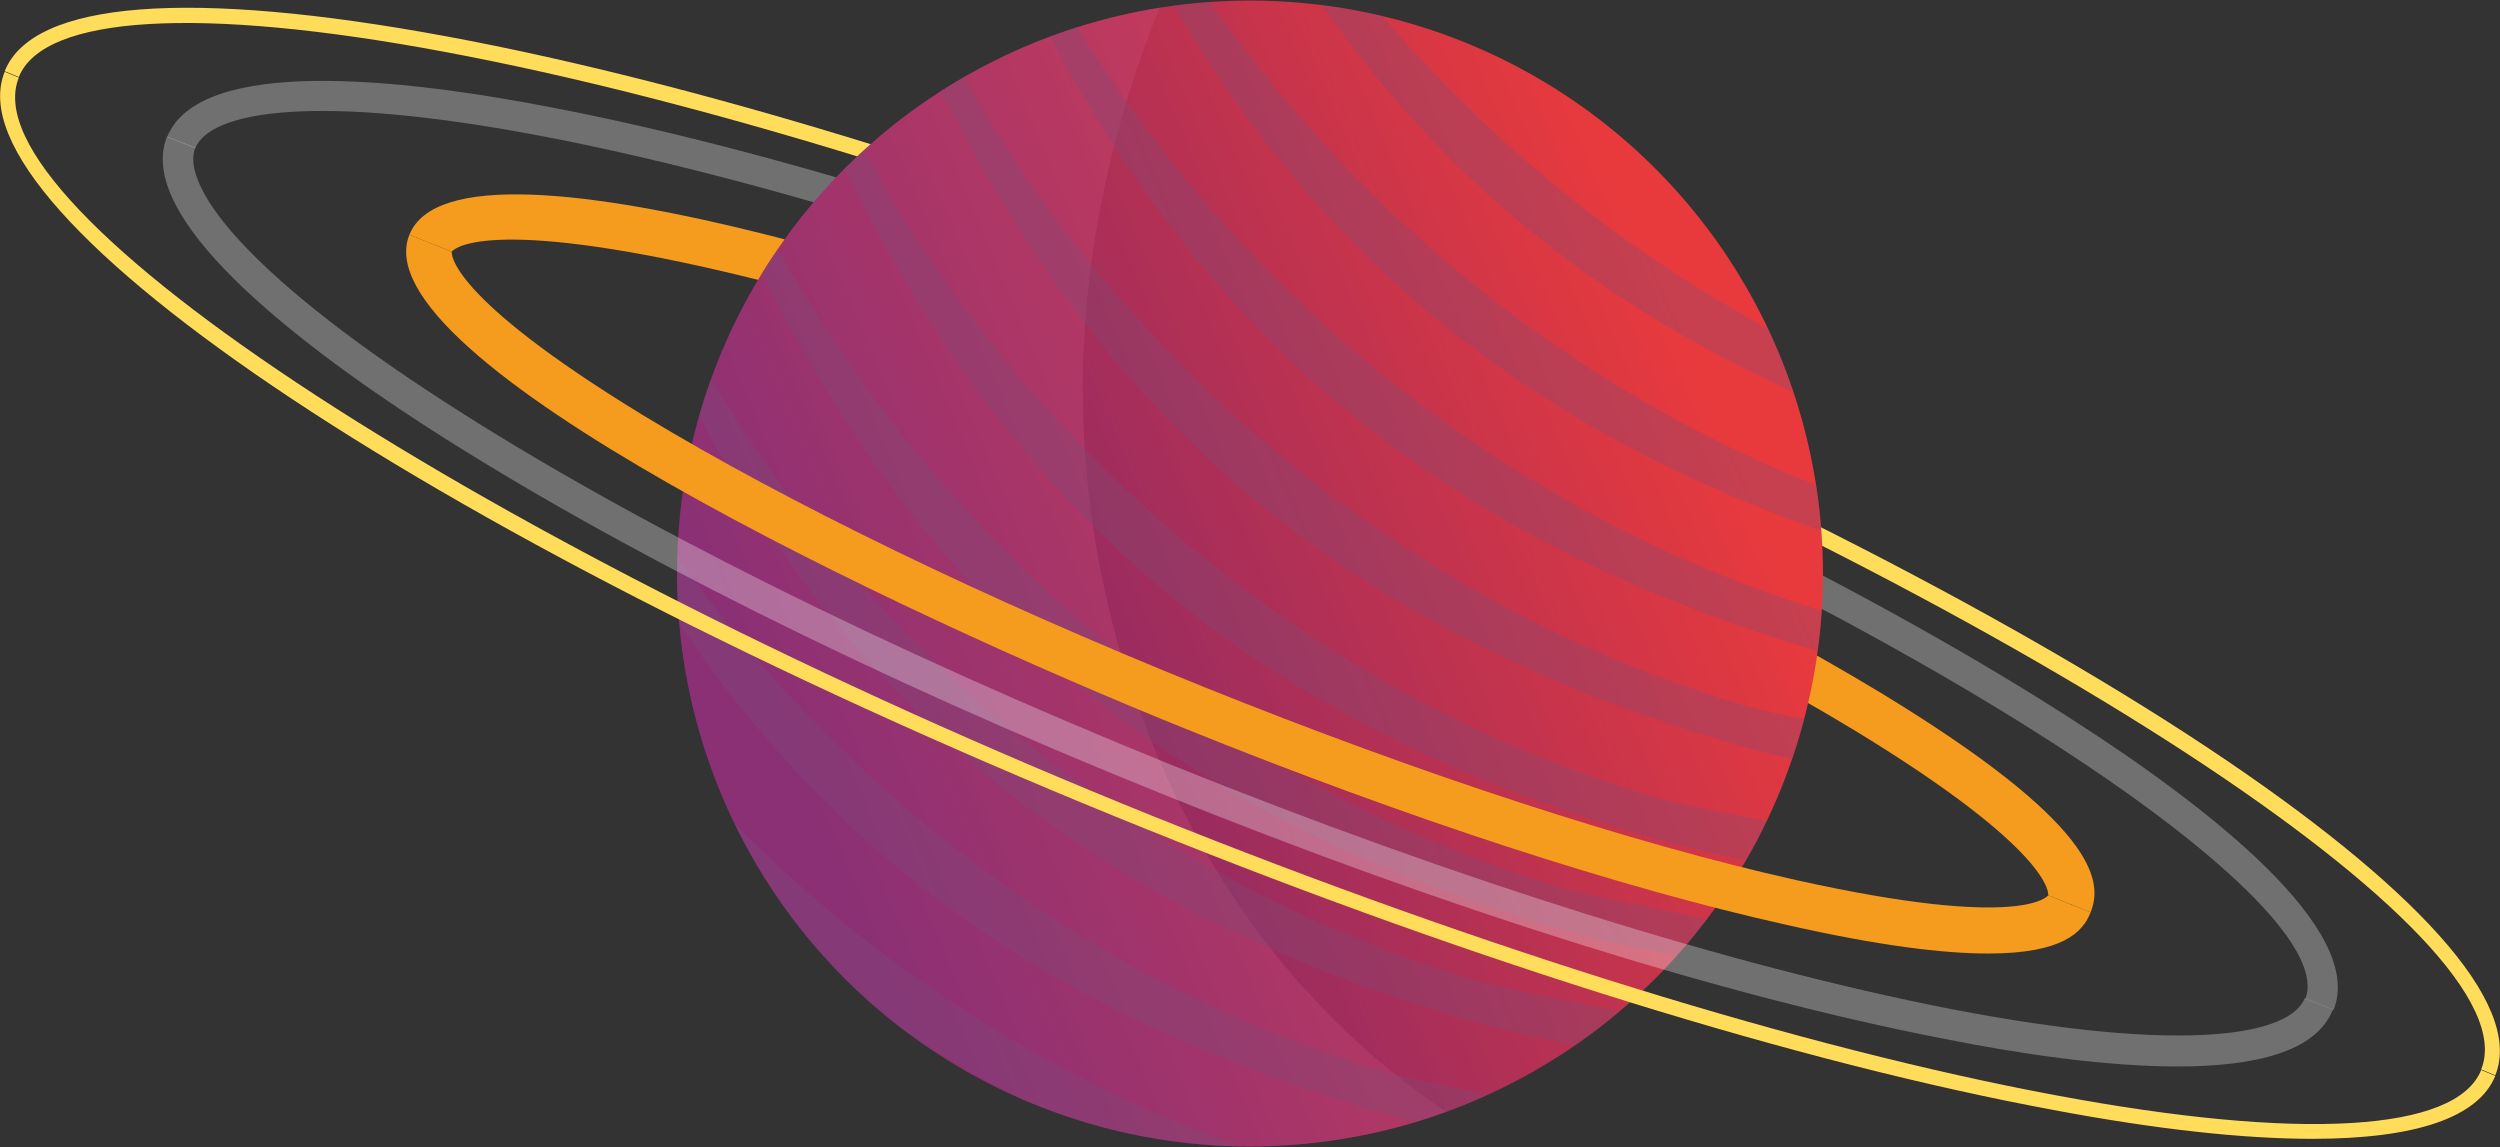 <?xml version="1.0" encoding="utf-8"?>
<!-- Generator: Adobe Illustrator 24.2.0, SVG Export Plug-In . SVG Version: 6.00 Build 0)  -->
<svg version="1.1" id="Capa_1" xmlns="http://www.w3.org/2000/svg" xmlns:xlink="http://www.w3.org/1999/xlink" x="0px" y="0px"
	 viewBox="0 0 425 195" style="enable-background:new 0 0 425 195;" xml:space="preserve">
<rect x="0" y="0" width="425" height="195" fill="#333333" stroke="none"/>
<style type="text/css">
	.st0{opacity:0.3;fill:#FFFFFF;}
	.st1{fill:#F59B1D;}
	.st2{fill:#FFDC5A;}
	.st3{opacity:0.3;clip-path:url(#XMLID_3_);fill:#CB4E7A;}
	.st4{opacity:0.3;clip-path:url(#XMLID_3_);fill:#754E7A;}
</style>
<g>
	<path class="st0" d="M396.7,171.7l-4.8-1.9c6.2-15.5-60.5-62.4-166.2-105c-48.4-19.5-95.3-34.2-132.2-41.4
		c-40.7-7.9-57.9-4.3-60.3,1.8l-4.8-1.9c5.5-13.6,39-10.2,66.1-4.9c37.2,7.2,84.4,22,133.1,41.7c48.7,19.6,93,41.8,124.8,62.3
		C375.6,137.3,402.2,158.1,396.7,171.7z"/>
	<path class="st1" d="M355.4,155.1l-7.2-2.9c0-0.1,1.1-7.3-32.7-27.9c-24.4-14.8-58.2-31.2-95.2-46.1c-37-14.9-72.8-26.6-100.6-32.8
		c-38.6-8.6-42.9-2.7-42.9-2.6l-7.2-2.9C78,18.9,173.8,51,223.2,71c37.4,15.1,71.6,31.7,96.4,46.7
		C356.3,140,357.6,149.7,355.4,155.1z"/>
	<path class="st2" d="M424.2,182.8l-2.4-1c9-22.3-79.3-79.8-192.7-125.5C172.9,33.7,118.4,16.8,75.5,8.8C33.8,1,7.4,2.6,3.2,13.1
		l-2.4-1c4.8-12,31.5-14,75.2-5.9c43.1,8,97.8,25,154.1,47.7C348.8,101.8,434.1,158.4,424.2,182.8z"/>
	<g>
		<defs>
			<circle id="XMLID_7_" cx="212.5" cy="97.5" r="97.4"/>
		</defs>
		
			<linearGradient id="XMLID_2_" gradientUnits="userSpaceOnUse" x1="65.872" y1="-853.462" x2="-53.441" y2="-734.148" gradientTransform="matrix(0.927 0.374 -0.374 0.927 -90.077 831.469)">
			<stop  offset="0" style="stop-color:#E83A3D"/>
			<stop  offset="1" style="stop-color:#702473"/>
		</linearGradient>
		<use xlink:href="#XMLID_7_"  style="overflow:visible;fill:url(#XMLID_2_);"/>
		<clipPath id="XMLID_3_">
			<use xlink:href="#XMLID_7_"  style="overflow:visible;"/>
		</clipPath>
		<path class="st3" d="M253.6-78.3c-37.1,33.4-64,79.6-68.8,129.3c-4.8,49.7,14.5,102.5,54.1,133c18.5,14.3,40.5,23.4,62.1,32.5
			c14.9,6.3,30.4,13.2,41,25.4c1.3,1.6,2.7,3.3,2.8,5.4c0.3,4.2-4.2,7-8.1,8.5c-23.6,9.2-50.1,9.1-74.6,2.9
			c-24.5-6.3-47.2-18.4-68.2-32.5c-37.9-25.6-72.2-60.3-85-104.2C95,74.5,110.1,19.8,146.2-14.1c10.9-10.2,23.5-18.6,36.4-26.1
			c15.9-9.3,32.6-17.4,49.7-24.2"/>
		<path class="st4" d="M193.9-56.7c25,58.9,58.6,110.6,146.5,136.4c20.7,6.1,43.3,8,48.6,6.8c-6.7-6.7-37.6-10.6-46.6-13.3
			c-67.9-20-125.1-74.4-149.1-142.1"/>
		<path class="st4" d="M178.7-41.1c25,58.9,58.6,110.6,146.5,136.4c20.7,6.1,43.3,8,48.6,6.8c-6.7-6.7-37.6-10.6-46.6-13.3
			C259.3,69,202.1,14.5,178.1-53.1"/>
		<path class="st4" d="M163.5-25.5C188.5,33.4,222.1,85.1,310,111c20.7,6.1,43.3,8,48.6,6.8c-6.7-6.7-37.6-10.6-46.6-13.3
			c-67.9-20-125.1-74.4-149.1-142.1"/>
		<path class="st4" d="M148.3-9.9c25,58.9,58.6,110.6,146.5,136.4c20.7,6.1,43.3,8,48.6,6.8c-6.7-6.7-37.6-10.6-46.6-13.3
			c-67.9-20-125.1-74.4-149.1-142.1"/>
		<path class="st4" d="M133.1,5.7c25,58.9,58.6,110.6,146.5,136.4c20.7,6.1,43.3,8,48.6,6.8c-6.7-6.7-37.6-10.6-46.6-13.3
			c-67.9-20-125.1-74.4-149.1-142.1"/>
		<path class="st4" d="M117.9,21.3c25,58.9,58.6,110.6,146.5,136.4c20.7,6.1,43.3,8,48.6,6.8c-6.7-6.7-37.6-10.6-46.6-13.3
			c-67.9-20-125.1-74.4-149.1-142.1"/>
		<path class="st4" d="M102.7,36.9c25,58.9,58.6,110.6,146.5,136.4c20.7,6.1,43.3,8,48.6,6.8c-6.7-6.7-37.6-10.6-46.6-13.3
			c-67.9-20-125.1-74.4-149.1-142.1"/>
		<path class="st4" d="M87.5,52.5c25,58.9,58.6,110.6,146.5,136.4c20.7,6.1,43.3,8,48.6,6.8c-6.7-6.7-37.6-10.6-46.6-13.3
			c-67.9-20-125.1-74.4-149.1-142.1"/>
		<path class="st4" d="M72.3,68.1c25,58.9,58.6,110.6,146.5,136.4c20.7,6.1,43.3,8,48.6,6.8c-6.7-6.7-37.6-10.6-46.6-13.3
			c-67.9-20-125.1-74.4-149.1-142.1"/>
	</g>
	<path class="st2" d="M393.1,193.6c-11.7,0-26.5-1.6-44-4.9c-43.1-8-97.8-25-154.1-47.7C76.2,93.2-9.1,36.6,0.8,12.2l2.4,1
		c-9,22.3,79.3,79.8,192.7,125.5c56.2,22.6,110.7,39.5,153.6,47.5c41.7,7.8,68.1,6.2,72.3-4.3l2.4,1
		C421.3,190,410.6,193.6,393.1,193.6z"/>
	<path class="st0" d="M370.2,181.3c-12.2,0-26.7-2.1-39.7-4.7c-37.2-7.2-84.4-22-133.1-41.7c-48.7-19.6-93-41.8-124.8-62.3
		c-23.2-15-49.7-35.8-44.2-49.4l4.8,1.9c-2.4,6.1,7.4,20.6,42.2,43.1c31.5,20.4,75.5,42.3,123.9,61.9
		c48.4,19.5,95.3,34.2,132.2,41.4c40.8,7.9,57.9,4.3,60.3-1.8l4.8,1.9C393.8,178.8,383.4,181.3,370.2,181.3z"/>
	<path class="st1" d="M338,162.1c-7.6,0-18.6-1.3-34.4-4.9c-28.3-6.3-64.4-18.1-101.8-33.2C152.4,104.1,61.1,60.9,69.6,39.9l7.2,2.9
		c0,0.1-1.1,7.3,32.7,27.9c24.4,14.8,58.2,31.2,95.2,46.1c37,14.9,72.8,26.6,100.6,32.8c38.6,8.6,42.8,2.7,42.9,2.6l7.2,2.9
		C354.1,158.5,350.6,162.1,338,162.1z"/>
</g>
</svg>
